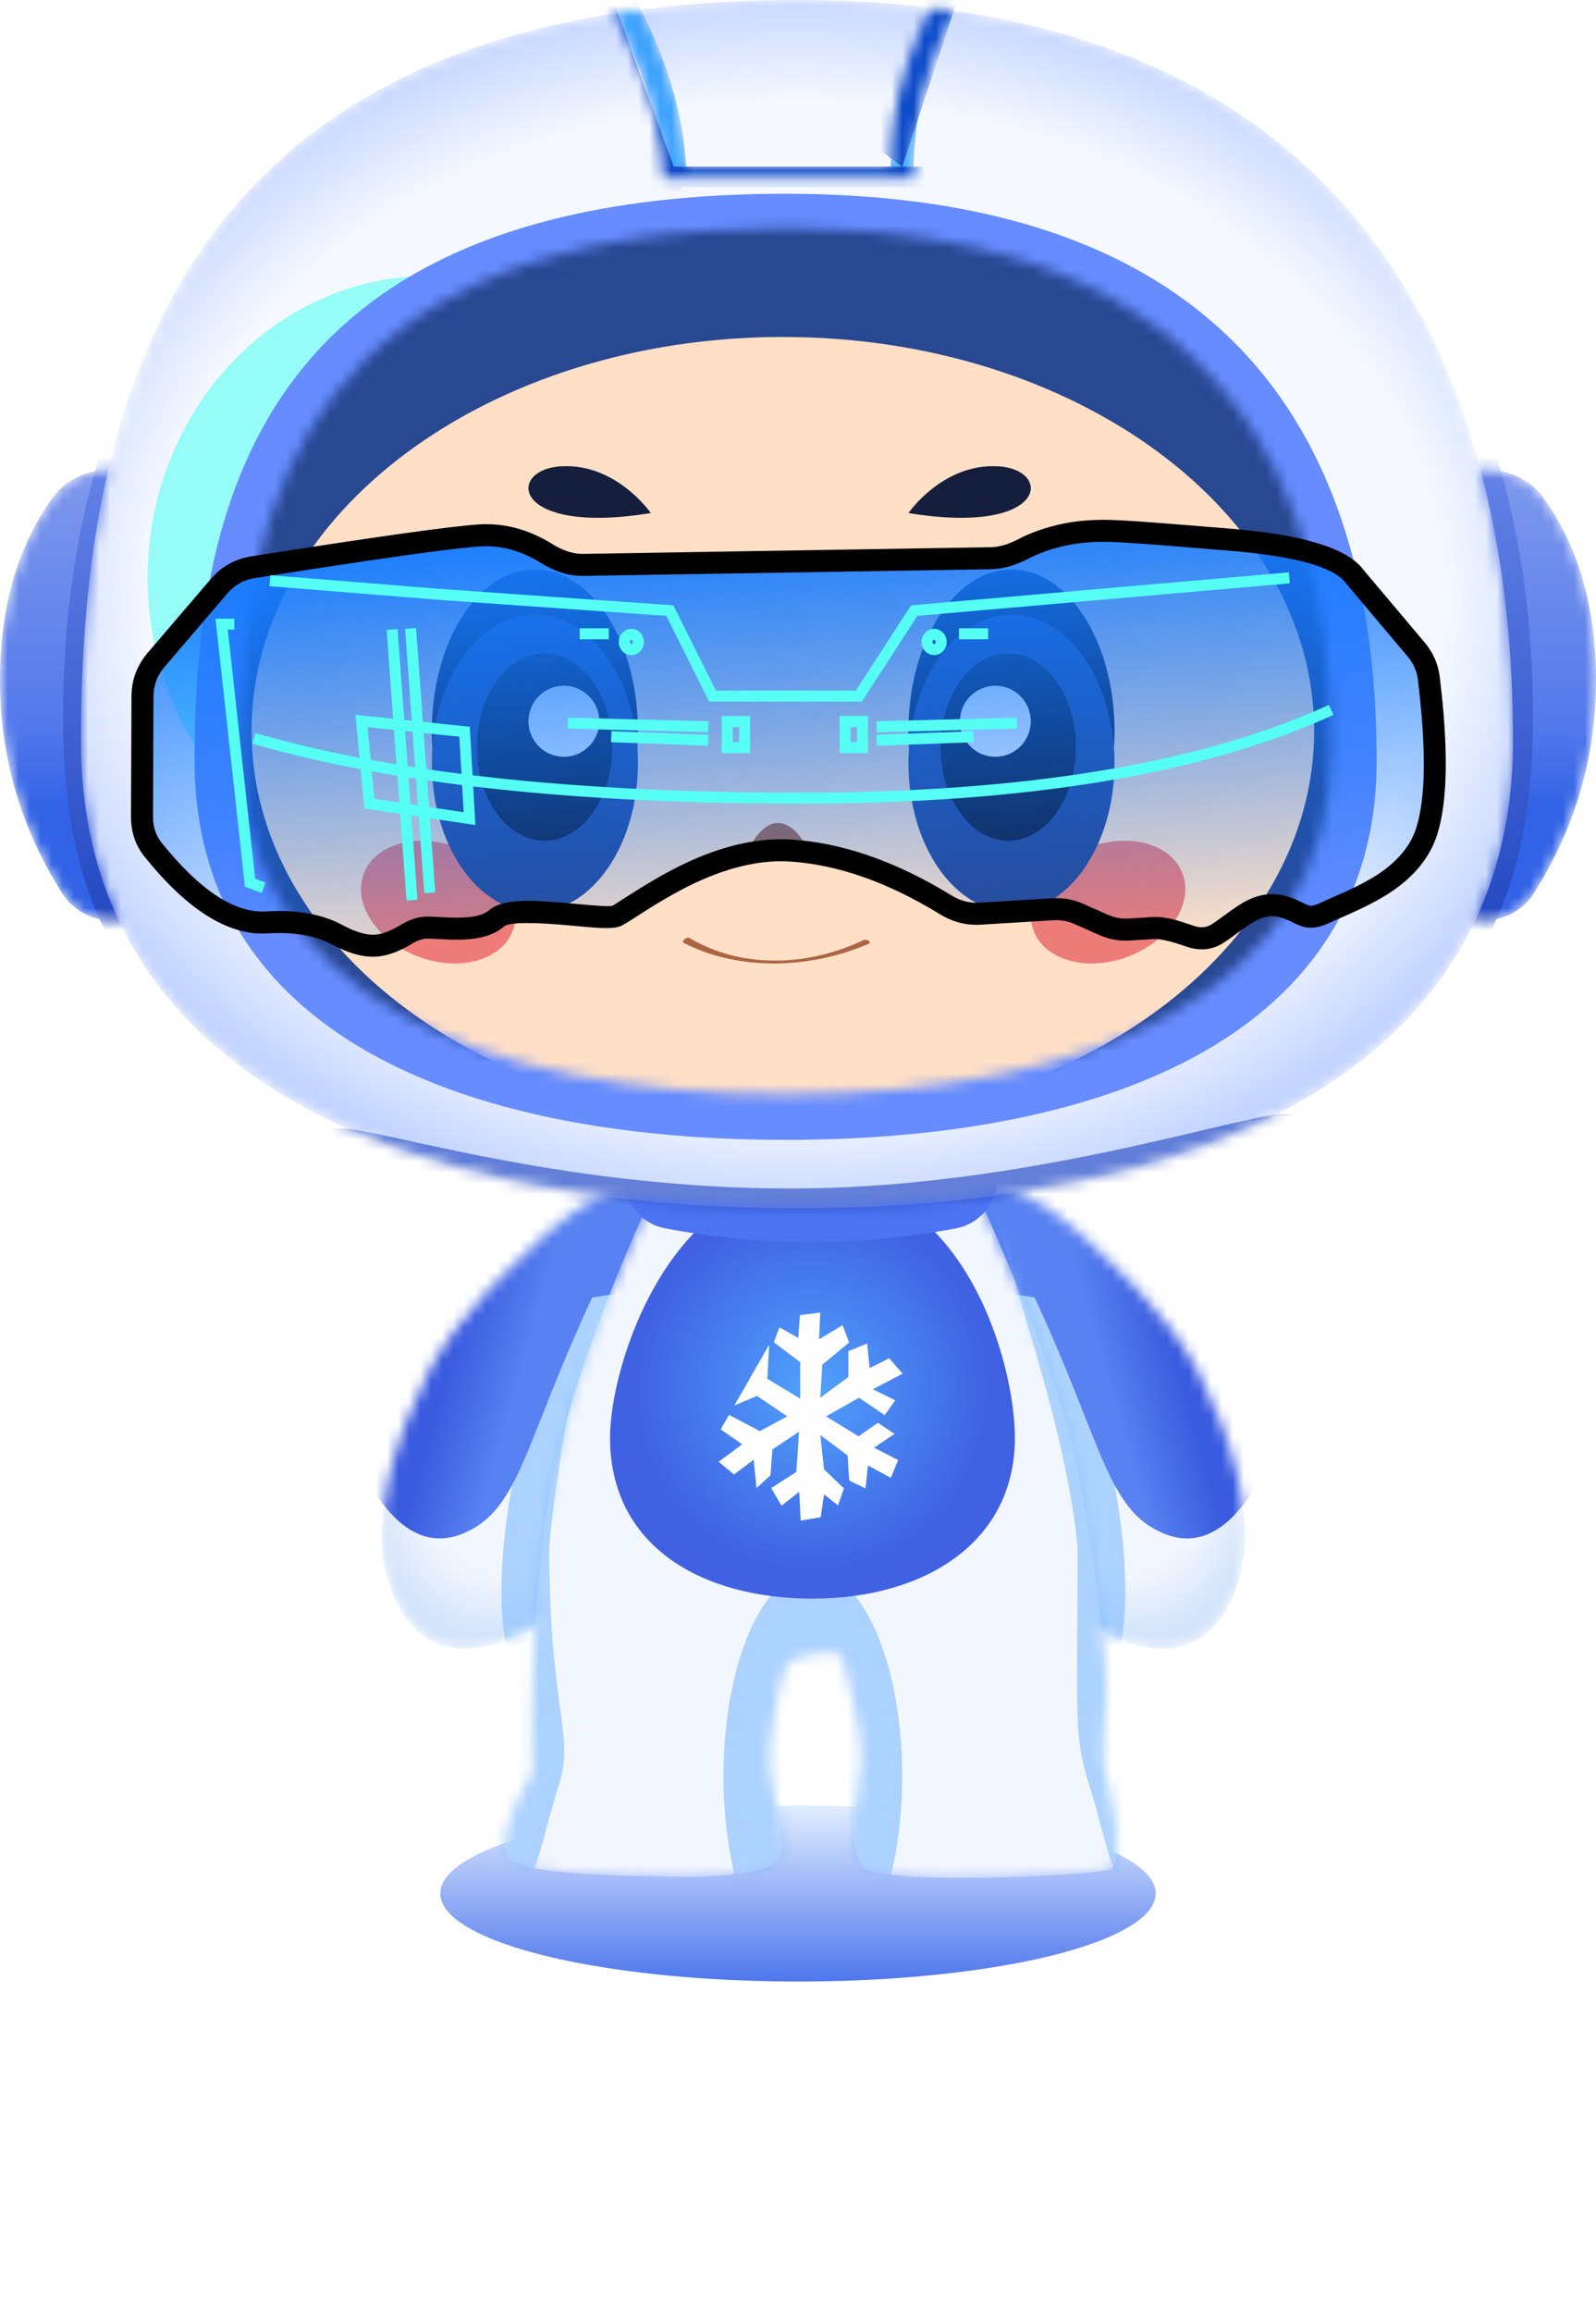 <svg xmlns="http://www.w3.org/2000/svg"
  xmlns:xlink="http://www.w3.org/1999/xlink" fill="none" version="1.1" width="145" height="210" viewBox="0 0 145 210">
  <defs>
    <filter id="master_svg0_339_9008" filterUnits="objectBoundingBox" color-interpolation-filters="sRGB" x="-40" y="-40" width="145" height="96">
      <feFlood flood-opacity="0" result="BackgroundImageFix"/>
      <feBlend mode="normal" in="SourceGraphic" in2="BackgroundImageFix" result="shape"/>
      <feGaussianBlur stdDeviation="10" result="effect1_foregroundBlur"/>
    </filter>
    <linearGradient x1="0.5" y1="0" x2="0.5" y2="1" id="master_svg1_170_13919">
      <stop offset="0%" stop-color="#E1EDFF" stop-opacity="1"/>
      <stop offset="100%" stop-color="#4F77EC" stop-opacity="1"/>
    </linearGradient>
    <radialGradient cx="0" cy="0" r="1" gradientUnits="userSpaceOnUse" id="master_svg2_142_00398" gradientTransform="translate(106.618 126.453) rotate(112.325) scale(23.786 14.755)">
      <stop offset="69.649%" stop-color="#F2F6FF" stop-opacity="1"/>
      <stop offset="74.911%" stop-color="#F1F5FF" stop-opacity="1"/>
      <stop offset="98.571%" stop-color="#D3E4FB" stop-opacity="1"/>
    </radialGradient>
    <mask id="master_svg3_339_8882" style="mask-type:alpha" maskUnits="userSpaceOnUse">
      <g transform="matrix(-1,0,0,1,183.002,0)">
        <path d="M95.71,124.699C92.986,130.079,90.114,138.082,92.239,144.077C94.365,150.073,99.095,151.856,107.125,146.806C107.125,146.806,106.166,129.279,116.675,113.71L119.908,107.608L115.022,107.608C113.488,107.713,110.402,108.555,107.125,111.509C103.849,114.464,98.434,119.32,95.71,124.699Z" fill="#FFFFFF" fill-opacity="1"/>
      </g>
    </mask>
    <filter id="master_svg4_339_8884" filterUnits="objectBoundingBox" color-interpolation-filters="sRGB" x="-40.8" y="-40.8" width="109.355" height="128.166">
      <feFlood flood-opacity="0" result="BackgroundImageFix"/>
      <feBlend mode="normal" in="SourceGraphic" in2="BackgroundImageFix" result="shape"/>
      <feGaussianBlur stdDeviation="10.2" result="effect1_foregroundBlur"/>
    </filter>
    <filter id="master_svg5_339_8883" filterUnits="objectBoundingBox" color-interpolation-filters="sRGB" x="0" y="0" width="34.983" height="49.201">
      <feFlood flood-opacity="0" result="BackgroundImageFix"/>
      <feColorMatrix in="SourceAlpha" type="matrix" values="0 0 0 0 0 0 0 0 0 0 0 0 0 0 0 0 0 0 127 0"/>
      <feOffset dy="1.02" dx="1.02"/>
      <feGaussianBlur stdDeviation="0"/>
      <feColorMatrix type="matrix" values="0 0 0 0 0 0 0 0 0 0.263 0 0 0 0 0.729 0 0 0 1 0"/>
      <feBlend mode="normal" in2="BackgroundImageFix" result="effect1_dropShadow"/>
      <feBlend mode="normal" in="SourceGraphic" in2="effect1_dropShadow" result="shape"/>
    </filter>
    <linearGradient x1="0.352" y1="0.587" x2="0.519" y2="0.656" id="master_svg6_142_00401">
      <stop offset="0%" stop-color="#3A5BDF" stop-opacity="1"/>
      <stop offset="100%" stop-color="#5882F1" stop-opacity="1"/>
    </linearGradient>
    <radialGradient cx="0" cy="0" r="1" gradientUnits="userSpaceOnUse" id="master_svg7_142_00398" gradientTransform="translate(128.227 126.453) rotate(112.325) scale(23.786 14.755)">
      <stop offset="69.649%" stop-color="#F2F6FF" stop-opacity="1"/>
      <stop offset="74.911%" stop-color="#F1F5FF" stop-opacity="1"/>
      <stop offset="98.571%" stop-color="#D3E4FB" stop-opacity="1"/>
    </radialGradient>
    <mask id="master_svg8_339_8906" style="mask-type:alpha" maskUnits="userSpaceOnUse">
      <g transform="matrix(-1,0,0,1,226.22,0)">
        <path d="M117.319,124.699C114.595,130.079,111.723,138.082,113.848,144.077C115.974,150.073,120.704,151.856,128.734,146.806C128.734,146.806,127.775,129.279,138.284,113.71L141.517,107.608L136.631,107.608C135.097,107.713,132.011,108.555,128.734,111.509C125.458,114.464,120.043,119.32,117.319,124.699Z" fill="#FFFFFF" fill-opacity="1"/>
      </g>
    </mask>
    <filter id="master_svg9_339_8904" filterUnits="objectBoundingBox" color-interpolation-filters="sRGB" x="-40.8" y="-40.8" width="109.355" height="128.166">
      <feFlood flood-opacity="0" result="BackgroundImageFix"/>
      <feBlend mode="normal" in="SourceGraphic" in2="BackgroundImageFix" result="shape"/>
      <feGaussianBlur stdDeviation="10.2" result="effect1_foregroundBlur"/>
    </filter>
    <filter id="master_svga_339_8905" filterUnits="objectBoundingBox" color-interpolation-filters="sRGB" x="0" y="0" width="34.983" height="49.201">
      <feFlood flood-opacity="0" result="BackgroundImageFix"/>
      <feColorMatrix in="SourceAlpha" type="matrix" values="0 0 0 0 0 0 0 0 0 0 0 0 0 0 0 0 0 0 127 0"/>
      <feOffset dy="1.02" dx="1.02"/>
      <feGaussianBlur stdDeviation="0"/>
      <feColorMatrix type="matrix" values="0 0 0 0 0 0 0 0 0 0.263 0 0 0 0 0.729 0 0 0 1 0"/>
      <feBlend mode="normal" in2="BackgroundImageFix" result="effect1_dropShadow"/>
      <feBlend mode="normal" in="SourceGraphic" in2="effect1_dropShadow" result="shape"/>
    </filter>
    <linearGradient x1="0.352" y1="0.587" x2="0.519" y2="0.656" id="master_svgb_142_00401">
      <stop offset="0%" stop-color="#3A5BDF" stop-opacity="1"/>
      <stop offset="100%" stop-color="#5882F1" stop-opacity="1"/>
    </linearGradient>
    <mask id="master_svgc_339_8888" style="mask-type:alpha" maskUnits="userSpaceOnUse">
      <g>
        <path d="M59.592,107.781Q50.82,126.701,49.348,139.525C47.875,152.35,48.366,160.935,48.366,160.935C48.366,160.935,44.684,167.294,46.156,168.777C47.63,170.261,55.238,170.368,60.883,170.474C66.529,170.58,70.578,169.943,70.946,168.671C71.314,167.401,70.21,162.417,69.964,160.617C69.719,158.816,70.824,151.395,71.928,150.866C73.032,150.335,75.996,149.806,76.364,150.443C76.732,151.078,78.328,157.437,78.204,159.769C78.082,162.101,76.732,167.93,78.45,169.626C80.168,171.322,99.313,170.368,100.785,169.837C102.258,169.308,101.031,162.843,100.54,161.571C100.049,160.299,100.416,155.105,100.54,153.409C100.662,151.713,99.621,142.267,97.84,133.059C96.058,123.851,88.487,107.781,88.487,107.781C88.487,107.781,73.373,109.741,59.592,107.781L59.592,107.781Z" fill-rule="evenodd" fill="#FFFFFF" fill-opacity="1"/>
      </g>
    </mask>
    <filter id="master_svgd_339_8891" filterUnits="objectBoundingBox" color-interpolation-filters="sRGB" x="-40.8" y="-40.8" width="97.836" height="118.746">
      <feFlood flood-opacity="0" result="BackgroundImageFix"/>
      <feBlend mode="normal" in="SourceGraphic" in2="BackgroundImageFix" result="shape"/>
      <feGaussianBlur stdDeviation="10.2" result="effect1_foregroundBlur"/>
    </filter>
    <filter id="master_svge_339_8889" filterUnits="objectBoundingBox" color-interpolation-filters="sRGB" x="-40.8" y="-40.8" width="106.36" height="149.939">
      <feFlood flood-opacity="0" result="BackgroundImageFix"/>
      <feBlend mode="normal" in="SourceGraphic" in2="BackgroundImageFix" result="shape"/>
      <feGaussianBlur stdDeviation="10.2" result="effect1_foregroundBlur"/>
    </filter>
    <filter id="master_svgf_339_8890" filterUnits="objectBoundingBox" color-interpolation-filters="sRGB" x="-40.8" y="-40.8" width="106.867" height="149.939">
      <feFlood flood-opacity="0" result="BackgroundImageFix"/>
      <feBlend mode="normal" in="SourceGraphic" in2="BackgroundImageFix" result="shape"/>
      <feGaussianBlur stdDeviation="10.2" result="effect1_foregroundBlur"/>
    </filter>
    <filter id="master_svgg_339_8880" filterUnits="objectBoundingBox" color-interpolation-filters="sRGB" x="0" y="0" width="36.782" height="38.104">
      <feFlood flood-opacity="0" result="BackgroundImageFix"/>
      <feBlend mode="normal" in="SourceGraphic" in2="BackgroundImageFix" result="shape"/>
      <feColorMatrix in="SourceAlpha" type="matrix" result="hardAlpha" values="0 0 0 0 0 0 0 0 0 0 0 0 0 0 0 0 0 0 127 0"/>
      <feOffset dy="0" dx="0"/>
      <feGaussianBlur stdDeviation="5.1"/>
      <feComposite in2="hardAlpha" operator="arithmetic" k2="-1" k3="1"/>
      <feColorMatrix type="matrix" values="0 0 0 0 0 0 0 0 0 0.36 0 0 0 0 1 0 0 0 1 0"/>
      <feBlend mode="normal" in2="shape" result="effect1_innerShadow"/>
    </filter>
    <radialGradient cx="0" cy="0" r="1" gradientUnits="userSpaceOnUse" id="master_svgh_142_00458" gradientTransform="translate(73.816 126.165) rotate(90) scale(19.052 18.391)">
      <stop offset="0%" stop-color="#51A2FD" stop-opacity="1"/>
      <stop offset="88.571%" stop-color="#3F61E2" stop-opacity="1"/>
    </radialGradient>
    <filter id="master_svgi_339_8886" filterUnits="objectBoundingBox" color-interpolation-filters="sRGB" x="0" y="0" width="33.965" height="5.916">
      <feFlood flood-opacity="0" result="BackgroundImageFix"/>
      <feBlend mode="normal" in="SourceGraphic" in2="BackgroundImageFix" result="shape"/>
      <feColorMatrix in="SourceAlpha" type="matrix" result="hardAlpha" values="0 0 0 0 0 0 0 0 0 0 0 0 0 0 0 0 0 0 127 0"/>
      <feOffset dy="0" dx="0"/>
      <feGaussianBlur stdDeviation="3"/>
      <feComposite in2="hardAlpha" operator="arithmetic" k2="-1" k3="1"/>
      <feColorMatrix type="matrix" values="0 0 0 0 0 0 0 0 0 0.144 0 0 0 0 0.399 0 0 0 1 0"/>
      <feBlend mode="normal" in2="shape" result="effect1_innerShadow"/>
    </filter>
    <linearGradient x1="0.5" y1="0" x2="0.5" y2="1" id="master_svgj_142_00446">
      <stop offset="0%" stop-color="#7E98EC" stop-opacity="1"/>
      <stop offset="56.367%" stop-color="#5479EC" stop-opacity="1"/>
      <stop offset="75%" stop-color="#3263E6" stop-opacity="1"/>
    </linearGradient>
    <mask id="master_svgk_339_8900" style="mask-type:alpha" maskUnits="userSpaceOnUse">
      <g>
        <path d="M12.354,44.656L12.354,81.668C12.354,82.765,13.244,83.655,14.341,83.655C16.226,83.655,18.039,82.759,19.049,81.167Q24.708,72.25,24.708,61.765Q24.708,51.819,19.907,45.18C18.645,43.435,16.543,42.62,14.39,42.62C13.266,42.62,12.354,43.532,12.354,44.656Z" fill="#FFFFFF" fill-opacity="1"/>
      </g>
    </mask>
    <linearGradient x1="0.5" y1="0" x2="0.5" y2="1" id="master_svgl_142_00442">
      <stop offset="0%" stop-color="#6786EA" stop-opacity="1"/>
      <stop offset="100%" stop-color="#1E43BE" stop-opacity="1"/>
    </linearGradient>
    <linearGradient x1="0.5" y1="0" x2="0.5" y2="1" id="master_svgm_142_00446">
      <stop offset="0%" stop-color="#7E98EC" stop-opacity="1"/>
      <stop offset="56.367%" stop-color="#5479EC" stop-opacity="1"/>
      <stop offset="75%" stop-color="#3263E6" stop-opacity="1"/>
    </linearGradient>
    <mask id="master_svgn_339_8877" style="mask-type:alpha" maskUnits="userSpaceOnUse">
      <g>
        <path d="M132.646,44.656L132.646,81.668C132.646,82.765,133.535,83.655,134.632,83.655C136.518,83.655,138.331,82.759,139.341,81.167Q145,72.25,145,61.765Q145,51.819,140.198,45.179C138.936,43.435,136.835,42.62,134.681,42.62C133.557,42.62,132.646,43.532,132.646,44.656Z" fill="#FFFFFF" fill-opacity="1"/>
      </g>
    </mask>
    <linearGradient x1="0.5" y1="0" x2="0.5" y2="1" id="master_svgo_142_00442">
      <stop offset="0%" stop-color="#6786EA" stop-opacity="1"/>
      <stop offset="100%" stop-color="#1E43BE" stop-opacity="1"/>
    </linearGradient>
    <radialGradient cx="0" cy="0" r="1" gradientUnits="userSpaceOnUse" id="master_svgp_142_00464" gradientTransform="translate(72.409 54.878) rotate(90) scale(56.949 73.182)">
      <stop offset="80.455%" stop-color="#F5F8FF" stop-opacity="1"/>
      <stop offset="98.571%" stop-color="#C3D4FF" stop-opacity="1"/>
    </radialGradient>
    <mask id="master_svgq_339_8869" style="mask-type:alpha" maskUnits="userSpaceOnUse">
      <g>
        <path d="M137.464,67.303C137.464,97.612,108.338,109.756,72.409,109.756C36.48,109.756,7.354,97.612,7.354,67.303C7.354,36.995,15.615,0,72.409,0C126.105,0,137.464,36.995,137.464,67.303Z" fill="#FFFFFF" fill-opacity="1"/>
      </g>
    </mask>
    <mask id="master_svgr_339_8872" style="mask-type:alpha" maskUnits="userSpaceOnUse">
      <g>
        <path d="M53.044,-3.495Q56.4,1.683,58.207,6.601Q60.014,11.519,60.273,16.179L82.99,16.179Q82.926,11.26,84.475,6.342Q86.024,1.424,89.186,-3.495L87.121,-3.495Q83.958,1.165,82.409,5.824Q80.861,10.484,80.925,15.143L62.338,15.143Q62.08,10.484,60.273,5.565Q58.466,0.647,55.11,-4.53L53.044,-3.495Z" fill="#FFFFFF" fill-opacity="1"/>
      </g>
    </mask>
    <filter id="master_svgs_339_8874" filterUnits="objectBoundingBox" color-interpolation-filters="sRGB" x="-10.2" y="-10.2" width="32.791" height="43.18">
      <feFlood flood-opacity="0" result="BackgroundImageFix"/>
      <feBlend mode="normal" in="SourceGraphic" in2="BackgroundImageFix" result="shape"/>
      <feGaussianBlur stdDeviation="2.55" result="effect1_foregroundBlur"/>
    </filter>
    <filter id="master_svgt_339_8871" filterUnits="objectBoundingBox" color-interpolation-filters="sRGB" x="-10.2" y="-10.2" width="45.183" height="22.244">
      <feFlood flood-opacity="0" result="BackgroundImageFix"/>
      <feBlend mode="normal" in="SourceGraphic" in2="BackgroundImageFix" result="shape"/>
      <feGaussianBlur stdDeviation="2.55" result="effect1_foregroundBlur"/>
    </filter>
    <filter id="master_svgu_339_8873" filterUnits="objectBoundingBox" color-interpolation-filters="sRGB" x="-10.2" y="-10.2" width="30.726" height="40.073">
      <feFlood flood-opacity="0" result="BackgroundImageFix"/>
      <feBlend mode="normal" in="SourceGraphic" in2="BackgroundImageFix" result="shape"/>
      <feGaussianBlur stdDeviation="2.55" result="effect1_foregroundBlur"/>
    </filter>
    <filter id="master_svgv_339_8867" filterUnits="objectBoundingBox" color-interpolation-filters="sRGB" x="-24" y="-24" width="57.698" height="135.621">
      <feFlood flood-opacity="0" result="BackgroundImageFix"/>
      <feBlend mode="normal" in="SourceGraphic" in2="BackgroundImageFix" result="shape"/>
      <feGaussianBlur stdDeviation="6" result="effect1_foregroundBlur"/>
    </filter>
    <filter id="master_svgw_339_8868" filterUnits="objectBoundingBox" color-interpolation-filters="sRGB" x="-144" y="-144" width="339.268" height="342.878">
      <feFlood flood-opacity="0" result="BackgroundImageFix"/>
      <feBlend mode="normal" in="SourceGraphic" in2="BackgroundImageFix" result="shape"/>
      <feGaussianBlur stdDeviation="36" result="effect1_foregroundBlur"/>
    </filter>
    <filter id="master_svgx_339_8885" filterUnits="objectBoundingBox" color-interpolation-filters="sRGB" x="0" y="0" width="107.393" height="85.941">
      <feFlood flood-opacity="0" result="BackgroundImageFix"/>
      <feBlend mode="normal" in="SourceGraphic" in2="BackgroundImageFix" result="shape"/>
      <feColorMatrix in="SourceAlpha" type="matrix" result="hardAlpha" values="0 0 0 0 0 0 0 0 0 0 0 0 0 0 0 0 0 0 127 0"/>
      <feOffset dy="0" dx="0"/>
      <feGaussianBlur stdDeviation="5.1"/>
      <feComposite in2="hardAlpha" operator="arithmetic" k2="-1" k3="1"/>
      <feColorMatrix type="matrix" values="0 0 0 0 0 0 0 0 0 0.263 0 0 0 0 0.729 0 0 0 1 0"/>
      <feBlend mode="normal" in2="shape" result="effect1_innerShadow"/>
    </filter>
    <mask id="master_svgy_339_8865" style="mask-type:alpha" maskUnits="userSpaceOnUse">
      <g>
        <path d="M120.942,67.864C120.942,90.38,98.751,99.402,71.376,99.402C44.002,99.402,21.811,90.38,21.811,67.864C21.811,45.348,28.105,20.709,71.376,20.709C112.288,20.709,120.942,45.348,120.942,67.864Z" fill="#FFFFFF" fill-opacity="1"/>
      </g>
    </mask>
    <filter id="master_svgz_339_8855" filterUnits="objectBoundingBox" color-interpolation-filters="sRGB" x="-24" y="-24" width="62.043" height="59.147">
      <feFlood flood-opacity="0" result="BackgroundImageFix"/>
      <feBlend mode="normal" in="SourceGraphic" in2="BackgroundImageFix" result="shape"/>
      <feGaussianBlur stdDeviation="6" result="effect1_foregroundBlur"/>
    </filter>
    <filter id="master_svg10_339_8854" filterUnits="objectBoundingBox" color-interpolation-filters="sRGB" x="-24" y="-24" width="62.043" height="59.147">
      <feFlood flood-opacity="0" result="BackgroundImageFix"/>
      <feBlend mode="normal" in="SourceGraphic" in2="BackgroundImageFix" result="shape"/>
      <feGaussianBlur stdDeviation="6" result="effect1_foregroundBlur"/>
    </filter>
    <linearGradient x1="0.5" y1="0" x2="0.5" y2="1" id="master_svg11_142_00391">
      <stop offset="0%" stop-color="#197DFF" stop-opacity="1"/>
      <stop offset="100%" stop-color="#006FFF" stop-opacity="0"/>
    </linearGradient>
  </defs>
  <g>
    <g filter="url(#master_svg0_339_9008)">
      <ellipse cx="72.5" cy="172" rx="32.5" ry="8" fill="url(#master_svg1_170_13919)" fill-opacity="1"/>
    </g>
    <g transform="matrix(-1,0,0,1,126.188,0)" mask="url(#master_svg3_339_8882)">
      <g transform="matrix(-1,0,0,1,183.002,0)">
        <path d="M95.71,124.699C92.986,130.079,90.114,138.082,92.239,144.077C94.365,150.073,99.095,151.856,107.125,146.806C107.125,146.806,106.166,129.279,116.675,113.71L119.908,107.608L115.022,107.608C113.488,107.713,110.402,108.555,107.125,111.509C103.849,114.464,98.434,119.32,95.71,124.699Z" fill="url(#master_svg2_142_00398)" fill-opacity="1"/>
      </g>
      <g transform="matrix(-1,0,0,1,161.262,0)" style="opacity:0.6;" filter="url(#master_svg4_339_8884)">
        <path d="M84.447,124.895C81.491,131.827,79.367,145.008,81.491,151.003C83.195,155.809,86.075,153.834,91.285,150.26C92.576,149.375,94.009,148.392,95.604,147.39C95.604,147.39,94.644,129.863,105.154,114.293L108.386,108.192L103.501,108.192C103.098,108.219,102.457,108.066,101.67,107.879C99.453,107.351,96.085,106.548,93.667,108.728C90.391,111.682,87.403,117.962,84.447,124.895Z" fill="#7DBAFF" fill-opacity="1"/>
      </g>
      <g transform="matrix(-1,0,0,1,193.171,0)" filter="url(#master_svg5_339_8883)">
        <path d="M100.734,112.027C98.083,117.758,95.403,123.55,97.136,128.438C99.262,134.434,102.83,140.423,108.021,138.286C113.211,136.148,113.516,130.272,119.765,116.838L130.549,115.234L121.533,91.451C121.131,91.479,120.489,91.326,119.702,91.138C117.486,90.61,114.117,89.807,111.699,91.987C108.423,94.942,105.435,101.222,102.479,108.154C101.933,109.435,101.334,110.729,100.734,112.027Z" fill="url(#master_svg6_142_00401)" fill-opacity="1"/>
      </g>
    </g>
    <g mask="url(#master_svg8_339_8906)">
      <g transform="matrix(-1,0,0,1,226.22,0)">
        <path d="M117.319,124.699C114.595,130.079,111.723,138.082,113.848,144.077C115.974,150.073,120.704,151.856,128.734,146.806C128.734,146.806,127.775,129.279,138.284,113.71L141.517,107.608L136.631,107.608C135.097,107.713,132.011,108.555,128.734,111.509C125.458,114.464,120.043,119.32,117.319,124.699Z" fill="url(#master_svg7_142_00398)" fill-opacity="1"/>
      </g>
      <g transform="matrix(-1,0,0,1,204.48,0)" style="opacity:0.6;" filter="url(#master_svg9_339_8904)">
        <path d="M106.056,124.895C103.1,131.827,100.976,145.008,103.1,151.003C104.805,155.809,107.684,153.834,112.894,150.26C114.185,149.375,115.618,148.392,117.213,147.39C117.213,147.39,116.253,129.863,126.763,114.293L129.995,108.192L125.11,108.192C124.707,108.219,124.066,108.066,123.279,107.879C121.062,107.351,117.694,106.548,115.276,108.728C112,111.682,109.012,117.962,106.056,124.895Z" fill="#7DBAFF" fill-opacity="1"/>
      </g>
      <g transform="matrix(-1,0,0,1,236.389,0)" filter="url(#master_svga_339_8905)">
        <path d="M122.343,112.027C119.692,117.758,117.012,123.55,118.745,128.438C120.871,134.434,124.439,140.423,129.63,138.286C134.82,136.148,135.125,130.272,141.374,116.838L152.158,115.234L143.142,91.451C142.74,91.479,142.098,91.326,141.311,91.138C139.095,90.61,135.726,89.807,133.309,91.987C130.032,94.942,127.044,101.222,124.088,108.154C123.542,109.435,122.943,110.729,122.343,112.027Z" fill="url(#master_svgb_142_00401)" fill-opacity="1"/>
      </g>
    </g>
    <g mask="url(#master_svgc_339_8888)">
      <g>
        <path d="M59.592,107.781Q50.82,126.701,49.348,139.525C47.875,152.35,48.366,160.935,48.366,160.935C48.366,160.935,44.684,167.294,46.156,168.777C47.63,170.261,55.238,170.368,60.883,170.474C66.529,170.58,70.578,169.943,70.946,168.671C71.314,167.401,70.21,162.417,69.964,160.617C69.719,158.816,70.824,151.395,71.928,150.866C73.032,150.335,75.996,149.806,76.364,150.443C76.732,151.078,78.328,157.437,78.204,159.769C78.082,162.101,76.732,167.93,78.45,169.626C80.168,171.322,99.313,170.368,100.785,169.837C102.258,169.308,101.031,162.843,100.54,161.571C100.049,160.299,100.416,155.105,100.54,153.409C100.662,151.713,99.621,142.267,97.84,133.059C96.058,123.851,88.487,107.781,88.487,107.781C88.487,107.781,73.373,109.741,59.592,107.781L59.592,107.781Z" fill-rule="evenodd" fill="#F2F6FF" fill-opacity="1"/>
      </g>
      <g transform="matrix(1,7.43452233109565e-9,-7.43452233109565e-9,1,0,-4.886727538178093e-7)" style="opacity:0.6;" filter="url(#master_svgd_339_8891)">
        <ellipse cx="73.848" cy="161.334" rx="8.118" ry="18.573" fill="#7DBAFF" fill-opacity="1"/>
      </g>
      <g transform="matrix(1,7.43452233109565e-9,-7.43452233109565e-9,1,7.736466969276989e-7,-2.578855315960027e-7)" style="opacity:0.6;" filter="url(#master_svge_339_8889)">
        <path d="M49.89,140.496C49.89,155.138,52.231,157.645,50.794,162.058C49.357,166.471,48.532,172.4,46.29,172.4C41.807,172.4,34.688,164.085,34.688,153.827C34.688,143.569,54.328,104.061,58.811,104.061C61.053,104.061,56.822,108.341,54.693,115.504C52.564,122.667,50.6,132.584,49.89,140.496Z" fill="#7DBAFF" fill-opacity="1"/>
      </g>
      <g transform="matrix(-1,7.43452233109565e-9,-7.43452233109565e-9,1,230.08,-8.552663786076664e-7)" style="opacity:0.6;" filter="url(#master_svgf_339_8890)">
        <path d="M132.179,140.625C132.179,155.267,132.583,157.646,131.146,162.058C129.71,166.471,128.884,172.4,126.643,172.4C122.159,172.4,115.04,164.085,115.04,153.827C115.04,143.569,134.68,104.061,139.163,104.061C143.647,104.061,133.599,124.802,132.179,140.625Z" fill="#7DBAFF" fill-opacity="1"/>
      </g>
    </g>
    <g filter="url(#master_svgg_339_8880)">
      <path d="M92.206,130.611C92.206,140.123,83.973,145.217,73.816,145.217C63.659,145.217,55.425,140.381,55.425,130.611C55.425,123.689,61.047,107.113,73.816,107.113C87.56,107.113,92.206,123.689,92.206,130.611Z" fill="url(#master_svgh_142_00458)" fill-opacity="1"/>
    </g>
    <g filter="url(#master_svgi_339_8886)">
      <path d="M56.665,106.916C56.665,109.173,58.205,111.155,60.423,111.577Q67.035,112.832,73.648,112.832Q80.26,112.832,86.873,111.577C89.09,111.155,90.63,109.173,90.63,106.916Q82.139,108.987,73.648,108.987Q65.156,108.987,56.665,106.916Z" fill="#4C73F1" fill-opacity="1"/>
    </g>
    <g transform="matrix(-1,0,0,1,24.708,0)" mask="url(#master_svgk_339_8900)">
      <g>
        <path d="M12.354,44.656L12.354,81.668C12.354,82.765,13.244,83.655,14.341,83.655C16.226,83.655,18.039,82.759,19.049,81.167Q24.708,72.25,24.708,61.765Q24.708,51.819,19.907,45.18C18.645,43.435,16.543,42.62,14.39,42.62C13.266,42.62,12.354,43.532,12.354,44.656Z" fill="url(#master_svgj_142_00446)" fill-opacity="1"/>
      </g>
      <g>
        <path d="M8.611,41.822L8.611,85.662C8.611,86.688,9.443,87.52,10.469,87.52C12.312,87.52,14.065,86.638,14.924,85.007Q18.983,77.308,18.983,65.343Q18.983,51.328,15.25,40.123L10.309,40.123C9.371,40.123,8.611,40.884,8.611,41.822Z" fill="url(#master_svgl_142_00442)" fill-opacity="1"/>
      </g>
    </g>
    <g mask="url(#master_svgn_339_8877)">
      <g>
        <path d="M132.646,44.656L132.646,81.668C132.646,82.765,133.535,83.655,134.632,83.655C136.518,83.655,138.331,82.759,139.341,81.167Q145,72.25,145,61.765Q145,51.819,140.198,45.179C138.936,43.435,136.835,42.62,134.681,42.62C133.557,42.62,132.646,43.532,132.646,44.656Z" fill="url(#master_svgm_142_00446)" fill-opacity="1"/>
      </g>
      <g>
        <path d="M128.903,41.822L128.903,85.662C128.903,86.688,129.735,87.52,130.761,87.52C132.604,87.52,134.357,86.638,135.216,85.007Q139.275,77.308,139.275,65.343Q139.275,51.328,135.542,40.123L130.601,40.123C129.663,40.123,128.903,40.884,128.903,41.822Z" fill="url(#master_svgo_142_00442)" fill-opacity="1"/>
      </g>
    </g>
    <g mask="url(#master_svgq_339_8869)">
      <g>
        <path d="M137.464,67.303C137.464,97.612,108.338,109.756,72.409,109.756C36.48,109.756,7.354,97.612,7.354,67.303C7.354,36.995,15.615,0,72.409,0C126.105,0,137.464,36.995,137.464,67.303Z" fill="url(#master_svgp_142_00464)" fill-opacity="1"/>
      </g>
      <g mask="url(#master_svgr_339_8872)">
        <g>
          <path d="M53.044,-3.495Q56.4,1.683,58.207,6.601Q60.014,11.519,60.273,16.179L82.99,16.179Q82.926,11.26,84.475,6.342Q86.024,1.424,89.186,-3.495L87.121,-3.495Q83.958,1.165,82.409,5.824Q80.861,10.484,80.925,15.143L62.338,15.143Q62.08,10.484,60.273,5.565Q58.466,0.647,55.11,-4.53L53.044,-3.495Z" fill="#3EA3FD" fill-opacity="1"/>
        </g>
        <g filter="url(#master_svgs_339_8874)">
          <path d="M49.946,-3.495L53.044,18.25L62.338,18.25L54.077,-4.53L49.946,-3.495Z" fill="#0C4AC9" fill-opacity="1"/>
        </g>
        <g filter="url(#master_svgt_339_8871)">
          <path d="M59.24,15.143L59.24,16.988L84.023,16.988L84.023,15.143L59.24,15.143Z" fill="#0C4AC9" fill-opacity="1"/>
        </g>
        <g transform="matrix(-1,0,0,1,176.307,0)" filter="url(#master_svgu_339_8873)">
          <path d="M88.153,-3.495L94.349,15.143L98.48,12.037L92.284,-4.53L88.153,-3.495Z" fill="#0C4AC9" fill-opacity="1"/>
        </g>
      </g>
      <g transform="matrix(0,1,-1,0,218.714,-16.359)" style="opacity:0.6;" filter="url(#master_svgv_339_8867)">
        <path d="M127.235,144.988C127.235,169.183,121.326,188.798,119.223,188.798C117.12,188.798,124.32,171.076,124.32,146.88C124.32,122.684,115.766,101.177,117.869,101.177C119.973,101.177,127.235,120.792,127.235,144.988Z" fill="#1E43BE" fill-opacity="1"/>
      </g>
      <g transform="matrix(1,7.43452233109565e-9,-7.43452233109565e-9,1,1.8624671760392175e-7,-9.970602121711636e-8)" style="opacity:0.6;" filter="url(#master_svgw_339_8868)">
        <ellipse cx="39.045" cy="52.49" rx="25.634" ry="27.439" fill="#55FFF4" fill-opacity="1"/>
      </g>
    </g>
    <g filter="url(#master_svgx_339_8885)">
      <path d="M125.073,69.101C125.073,93.691,101.032,103.544,71.376,103.544C41.721,103.544,17.68,93.691,17.68,69.101C17.68,44.511,24.499,17.602,71.376,17.602C115.697,17.602,125.073,44.511,125.073,69.101Z" fill="#668CFF" fill-opacity="1"/>
    </g>
    <g mask="url(#master_svgy_339_8865)">
      <g>
        <path d="M120.942,67.864C120.942,90.38,98.751,99.402,71.376,99.402C44.002,99.402,21.811,90.38,21.811,67.864C21.811,45.348,28.105,20.709,71.376,20.709C112.288,20.709,120.942,45.348,120.942,67.864Z" fill="#ECF5FE" fill-opacity="1"/>
      </g>
      <g>
        <g>
          <path d="M69.595,-22.78C69.595,-22.78,75.491,-15.441,67.437,-5.294C56.64,8.305,19.454,15.833,14.656,50.317C9.857,84.8,35.288,103.015,72.474,102.772C109.661,102.529,131.733,80.429,126.934,46.431C122.136,12.435,87.348,-17.922,69.595,-22.78L69.595,-22.78Z" fill-rule="evenodd" fill="#294892" fill-opacity="1"/>
        </g>
        <g>
          <path d="M119.394,66.399C119.394,86.165,97.783,102.188,71.123,102.188C44.465,102.188,22.852,86.165,22.852,66.399C22.852,46.635,44.465,30.61,71.123,30.61C97.783,30.61,119.394,46.635,119.394,66.399L119.394,66.399Z" fill-rule="evenodd" fill="#FFE0C7" fill-opacity="1"/>
        </g>
        <g>
          <g>
            <path d="M59.128,46.604C59.128,46.604,56.002,42.062,50.974,42.358C45.946,42.655,46.489,48.678,59.128,46.604L59.128,46.604Z" fill-rule="evenodd" fill="#151F3D" fill-opacity="1"/>
          </g>
          <g filter="url(#master_svgz_339_8855)">
            <path d="M46.658,84.333C45.784,87.113,42.013,88.301,38.236,86.981C34.459,85.662,32.106,82.341,32.981,79.56C33.855,76.78,37.626,75.592,41.403,76.912C45.18,78.229,47.533,81.553,46.658,84.333L46.658,84.333Z" fill-rule="evenodd" fill="#ED7C79" fill-opacity="1"/>
          </g>
          <g>
            <path d="M82.533,46.604C82.533,46.604,85.658,42.062,90.687,42.358C95.715,42.655,95.172,48.678,82.533,46.604L82.533,46.604Z" fill-rule="evenodd" fill="#151F3D" fill-opacity="1"/>
          </g>
          <g filter="url(#master_svg10_339_8854)">
            <path d="M93.832,84.333C94.706,87.113,98.476,88.301,102.254,86.981C106.031,85.662,108.384,82.341,107.509,79.56C106.635,76.78,102.864,75.592,99.087,76.912C95.309,78.229,92.957,81.553,93.832,84.333L93.832,84.333Z" fill-rule="evenodd" fill="#ED7C79" fill-opacity="1"/>
          </g>
          <g>
            <path d="M62.16,85.672C67.254,88.271,73.703,87.965,78.821,85.774C79.349,85.549,78.7,85.268,78.433,85.396C73.425,87.819,67.337,88.013,62.63,85.198C62.408,85.066,61.814,85.494,62.16,85.672L62.16,85.672Z" fill-rule="evenodd" fill="#AD6441" fill-opacity="1"/>
          </g>
          <g>
            <path d="M68.35,76.515L73.031,76.515C73.031,76.515,70.87,72.555,68.35,76.515L68.35,76.515Z" fill-rule="evenodd" fill="#AD6441" fill-opacity="1"/>
          </g>
          <g>
            <g>
              <path d="M57.958,66.399C57.958,74.501,53.767,81.067,48.596,81.067C43.426,81.067,39.235,74.501,39.235,66.399C39.235,58.298,43.426,51.731,48.596,51.731C53.767,51.731,57.958,58.298,57.958,66.399L57.958,66.399Z" fill-rule="evenodd" fill="#151F3D" fill-opacity="1"/>
            </g>
            <g>
              <path d="M57.958,69.332C57.958,76.785,53.767,82.827,48.597,82.827C43.426,82.827,39.235,76.785,39.235,69.332C39.235,61.88,43.426,55.838,48.597,55.838C53.767,55.838,57.958,61.88,57.958,69.332L57.958,69.332Z" fill-rule="evenodd" fill="#2C4992" fill-opacity="1"/>
            </g>
            <g>
              <path d="M55.618,67.865C55.618,72.564,52.867,76.373,49.474,76.373C46.082,76.373,43.331,72.564,43.331,67.865C43.331,63.167,46.082,59.359,49.474,59.359C52.867,59.359,55.618,63.167,55.618,67.865L55.618,67.865Z" fill-rule="evenodd" fill="#151F3D" fill-opacity="1"/>
            </g>
            <g>
              <path d="M54.448,65.519C54.448,67.302,53.007,68.746,51.229,68.746C49.452,68.746,48.011,67.302,48.011,65.519C48.011,63.735,49.452,62.292,51.229,62.292C53.007,62.292,54.448,63.735,54.448,65.519L54.448,65.519Z" fill-rule="evenodd" fill="#FEFEFE" fill-opacity="1"/>
            </g>
          </g>
          <g>
            <g>
              <path d="M82.533,66.399C82.533,74.501,86.723,81.067,91.894,81.067C97.064,81.067,101.256,74.501,101.256,66.399C101.256,58.298,97.064,51.731,91.894,51.731C86.723,51.731,82.533,58.298,82.533,66.399L82.533,66.399Z" fill-rule="evenodd" fill="#151F3D" fill-opacity="1"/>
            </g>
            <g>
              <path d="M82.533,69.332C82.533,76.785,86.724,82.827,91.894,82.827C97.064,82.827,101.256,76.785,101.256,69.332C101.256,61.88,97.064,55.838,91.894,55.838C86.724,55.838,82.533,61.88,82.533,69.332L82.533,69.332Z" fill-rule="evenodd" fill="#2C4992" fill-opacity="1"/>
            </g>
            <g>
              <path d="M85.458,67.865C85.458,72.564,88.209,76.373,91.602,76.373C94.994,76.373,97.745,72.564,97.745,67.865C97.745,63.167,94.994,59.359,91.602,59.359C88.209,59.359,85.458,63.167,85.458,67.865L85.458,67.865Z" fill-rule="evenodd" fill="#151F3D" fill-opacity="1"/>
            </g>
            <g>
              <path d="M87.213,65.519C87.213,67.302,88.653,68.746,90.431,68.746C92.208,68.746,93.649,67.302,93.649,65.519C93.649,63.735,92.208,62.292,90.431,62.292C88.653,62.292,87.213,63.735,87.213,65.519L87.213,65.519Z" fill-rule="evenodd" fill="#FEFEFE" fill-opacity="1"/>
            </g>
          </g>
        </g>
      </g>
    </g>
    <g>
      <g transform="matrix(0.998,-0.061,0.056,0.998,-2.82,0.775)">
        <path d="M11.586,74.262C11.52,75.36,11.796,76.447,12.435,77.343Q17.579,84.548,22.358,84.548Q26.247,84.548,28.687,86.054C29.734,86.7,30.883,87.262,32.113,87.262C33.12,87.262,34.067,86.88,34.958,86.41Q35.916,85.905,36.712,85.905C37.024,85.905,37.461,85.957,37.969,86.017C39.583,86.208,41.913,86.485,43.237,85.452C44.301,84.623,47.643,85.146,50.377,85.575C52.113,85.847,53.604,86.08,54.111,85.905C54.362,85.818,54.838,85.546,55.497,85.171C58.262,83.598,64.233,80.199,70.204,80.93Q76.947,81.754,84.051,86.716C84.957,87.349,86.025,87.714,87.13,87.714L93.75,87.714C94.569,87.714,95.376,87.911,96.103,88.289L98.241,89.4C98.967,89.778,99.774,89.976,100.593,89.976L102.722,89.976C103.914,89.976,105.027,90.514,106.136,90.951Q107.393,91.445,108.481,90.88C108.937,90.643,109.393,90.344,109.857,90.039C111.163,89.182,112.53,88.285,114.135,88.619C114.966,88.791,115.479,89.096,115.918,89.356C116.627,89.778,117.141,90.082,118.485,89.523C120.659,88.619,126.314,87.262,128.054,82.739Q129.673,78.529,129.032,68.836C128.968,67.876,128.618,66.952,128.042,66.181L122.944,59.366C122.871,59.268,122.804,59.169,122.732,59.07Q120.83,56.468,111.525,55.148C110.234,54.965,109.078,54.799,108.035,54.649C101.354,53.686,99.371,53.4,96.737,53.792Q94.606,54.108,92.901,54.868C91.958,55.288,90.965,55.576,89.934,55.53L52.907,53.874C51.717,53.821,50.611,53.327,49.639,52.639Q46.793,50.625,43.672,50.625Q39.959,50.625,22.943,52.253C21.731,52.369,20.59,52.917,19.746,53.794L13.656,60.127C12.816,61.001,12.314,62.145,12.242,63.356L11.586,74.262Z" fill="url(#master_svg11_142_00391)" fill-opacity="1"/>
        <path d="M22.848,51.257Q20.591,51.473,19.025,53.101L12.936,59.433Q11.378,61.053,11.243,63.296L10.588,74.202Q10.462,76.3,11.622,77.924Q17.065,85.548,22.358,85.548Q25.963,85.548,28.162,86.905Q30.36,88.262,32.113,88.262Q33.589,88.262,35.425,87.294Q36.164,86.905,36.712,86.905Q36.965,86.905,37.851,87.01Q39.722,87.232,40.75,87.193Q42.727,87.118,43.852,86.241Q44.574,85.678,50.223,86.563Q51.921,86.829,52.598,86.902Q53.886,87.041,54.438,86.85Q54.776,86.732,55.992,86.04Q59.487,84.051,61.995,83.124Q66.451,81.478,70.083,81.922Q76.578,82.717,83.479,87.536Q85.165,88.714,87.13,88.714L93.75,88.714Q94.753,88.714,95.642,89.176L97.779,90.288Q99.102,90.976,100.593,90.976L102.722,90.976Q103.539,90.976,105.259,91.676Q105.598,91.814,105.77,91.881Q107.451,92.543,108.942,91.767Q109.443,91.507,110.405,90.875Q111.646,90.061,112.263,89.808Q113.164,89.438,113.931,89.598Q114.599,89.736,115.407,90.216Q116.235,90.708,116.812,90.796Q117.701,90.932,118.869,90.447Q119.171,90.321,120.006,90.02Q123.129,88.893,124.806,87.85Q127.899,85.927,128.987,83.098Q130.685,78.683,130.03,68.77Q129.914,67.014,128.842,65.582L123.745,58.767Q123.712,58.724,123.642,58.624Q123.576,58.53,123.539,58.48Q121.388,55.537,111.666,54.158Q110.376,53.975,108.178,53.659Q102.643,52.861,100.954,52.716Q98.559,52.51,96.59,52.802Q94.323,53.139,92.493,53.955Q91.089,54.581,89.979,54.531L52.952,52.875Q51.619,52.815,50.216,51.823Q47.112,49.625,43.672,49.625Q39.911,49.625,22.848,51.257ZM14.377,60.82L20.467,54.487Q21.519,53.394,23.038,53.248Q40.006,51.625,43.672,51.625Q46.475,51.625,49.061,53.455Q50.943,54.787,52.862,54.873L89.89,56.529Q91.472,56.6,93.308,55.781Q94.888,55.077,96.884,54.781Q98.621,54.523,100.782,54.709Q102.414,54.849,107.893,55.638Q110.093,55.955,111.385,56.139Q120.272,57.399,121.925,59.66Q121.951,59.697,122.008,59.777Q122.094,59.899,122.144,59.965L127.241,66.78Q127.957,67.738,128.034,68.902Q128.661,78.376,127.121,82.38Q126.273,84.583,123.75,86.152Q122.252,87.083,119.327,88.138Q118.447,88.456,118.101,88.6Q117.45,88.87,117.114,88.819Q116.921,88.789,116.428,88.496Q115.333,87.846,114.339,87.64Q112.971,87.355,111.504,87.957Q110.71,88.284,109.308,89.203Q108.431,89.779,108.02,89.993Q107.336,90.348,106.502,90.02Q106.341,89.957,106.013,89.823Q105.022,89.42,104.493,89.261Q103.544,88.976,102.722,88.976L100.593,88.976Q99.591,88.976,98.702,88.513L96.564,87.402Q95.242,86.714,93.75,86.714L87.13,86.714Q85.794,86.714,84.624,85.896Q77.315,80.792,70.326,79.937Q66.213,79.434,61.302,81.248Q58.64,82.232,55.003,84.302Q53.947,84.903,53.783,84.96Q53.512,85.054,50.532,84.587Q47.6,84.127,46.242,84.044Q43.624,83.882,42.622,84.664Q42.006,85.144,40.674,85.194Q39.802,85.227,38.087,85.024Q37.084,84.905,36.712,84.905Q35.669,84.905,34.492,85.525Q33.095,86.262,32.113,86.262Q30.927,86.262,29.212,85.203Q26.531,83.548,22.358,83.548Q18.094,83.548,13.249,76.762Q12.501,75.714,12.584,74.322L13.24,63.416Q13.33,61.908,14.377,60.82Z" fill-rule="evenodd" fill="#000000" fill-opacity="1"/>
      </g>
    </g>
    <g>
      <path d="M74.524,119.229L72.674,119.465L72.528,121.545L70.82,120.572L70.302,121.927L72.703,123.732L72.703,127.05L69.714,125.249L69.877,122.23L69.828,122.243L66.717,127.672L68.777,126.803L71.523,128.662L69.034,129.999L66.228,128.521L65.479,129.842L67.428,131.2L65.289,132.785L66.691,133.933L68.475,132.599L68.729,135.17L70.005,134.01L70.178,131.659L72.598,130.046L72.348,133.708L70.062,135.178L71.006,136.777L72.611,135.511L72.743,138.133L74.56,137.823L74.869,135.745L76.133,136.749L76.671,135.205L74.869,133.471L74.524,130.355L77.005,132.209L77.152,134.486L78.633,135.205L78.859,133.122L80.933,134.246L81.597,132.625L79.416,131.507L81.267,130.248L79.749,129.242L78.005,130.469L75.042,128.662L78.047,126.968L80.373,128.55L81.337,127.199L79.3,126.199L82.007,124.78L80.787,123.383L79,124.274L78.785,122.04L77.078,122.737L77.078,125.085L74.524,126.968L74.707,123.97L77.147,121.952L76.552,120.372L74.411,121.657L74.524,119.229Z" fill-rule="evenodd" fill="#FEFEFE" fill-opacity="1"/>
    </g>
    <g>
      <g>
        <path d="M72.629,73.003Q103.559,73.003,121.15,64.94L120.734,64.03Q103.34,72.003,72.629,72.003Q41.88,72.003,23.206,66.593L22.927,67.554Q41.738,73.003,72.629,73.003Z" fill-rule="evenodd" fill="#55FFF4" fill-opacity="1"/>
      </g>
      <g>
        <path d="M38.546,81.131L36.804,57.121L37.801,57.049L39.544,81.058L38.546,81.131Z" fill-rule="evenodd" fill="#55FFF4" fill-opacity="1"/>
      </g>
      <g>
        <path d="M36.933,81.811L35.126,57.219L36.123,57.146L37.93,81.737L36.933,81.811Z" fill-rule="evenodd" fill="#55FFF4" fill-opacity="1"/>
      </g>
      <g>
        <path d="M32.294,64.938L33.061,73.052L33.098,73.442L43.193,74.949L42.682,66.015L32.294,64.938ZM34.02,72.568L33.404,66.058L41.732,66.922L42.125,73.779L34.02,72.568Z" fill-rule="evenodd" fill="#55FFF4" fill-opacity="1"/>
      </g>
      <g>
        <path d="M39.795,53.481L24.564,52.251L24.483,53.248L39.715,54.477L60.539,55.946L64.422,63.733L78.298,63.733L83.347,55.944L117.18,52.989L117.093,51.992L82.774,54.99L77.755,62.733L65.041,62.733L61.179,54.989L39.795,53.481Z" fill-rule="evenodd" fill="#55FFF4" fill-opacity="1"/>
      </g>
      <g>
        <path d="M22.253,80.55L23.77,81.11L24.116,80.172L23.18,79.827L20.693,57.197L21.297,57.197L21.297,56.197L19.577,56.197L22.253,80.55Z" fill-rule="evenodd" fill="#55FFF4" fill-opacity="1"/>
      </g>
      <g>
        <ellipse cx="57.358" cy="58.315" rx="0.646" ry="0.697" fill-opacity="0" stroke-opacity="1" stroke="#55FFF4" fill="none" stroke-width="1"/>
      </g>
      <g>
        <ellipse cx="84.867" cy="58.315" rx="0.646" ry="0.697" fill-opacity="0" stroke-opacity="1" stroke="#55FFF4" fill="none" stroke-width="1"/>
      </g>
      <g>
        <path d="M52.663,57.071L55.309,57.071L55.309,58.071L52.663,58.071L52.663,57.071Z" fill-rule="evenodd" fill="#55FFF4" fill-opacity="1"/>
      </g>
      <g>
        <path d="M87.126,57.071L89.772,57.071L89.772,58.071L87.126,58.071L87.126,57.071Z" fill-rule="evenodd" fill="#55FFF4" fill-opacity="1"/>
      </g>
      <g>
        <path d="M51.61,65.192L64.357,65.516L64.331,66.516L51.585,66.192L51.61,65.192Z" fill-rule="evenodd" fill="#55FFF4" fill-opacity="1"/>
      </g>
      <g transform="matrix(-1,0,0,1,184.772,0)">
        <path d="M92.399,65.192L105.145,65.516L105.12,66.516L92.374,66.192L92.399,65.192Z" fill-rule="evenodd" fill="#55FFF4" fill-opacity="1"/>
      </g>
      <g>
        <path d="M55.553,66.422L64.362,66.746L64.326,67.745L55.516,67.422L55.553,66.422Z" fill-rule="evenodd" fill="#55FFF4" fill-opacity="1"/>
      </g>
      <g transform="matrix(-1,0,0,1,176.899,0)">
        <path d="M88.468,66.422L97.277,66.746L97.241,67.745L88.431,67.422L88.468,66.422Z" fill-rule="evenodd" fill="#55FFF4" fill-opacity="1"/>
      </g>
      <g>
        <rect x="66.07" y="65.545" width="1.582" height="2.365" rx="0" fill-opacity="0" stroke-opacity="1" stroke="#55FFF4" fill="none" stroke-width="1"/>
      </g>
      <g>
        <rect x="76.784" y="65.545" width="1.582" height="2.365" rx="0" fill-opacity="0" stroke-opacity="1" stroke="#55FFF4" fill="none" stroke-width="1"/>
      </g>
    </g>
  </g>
</svg>